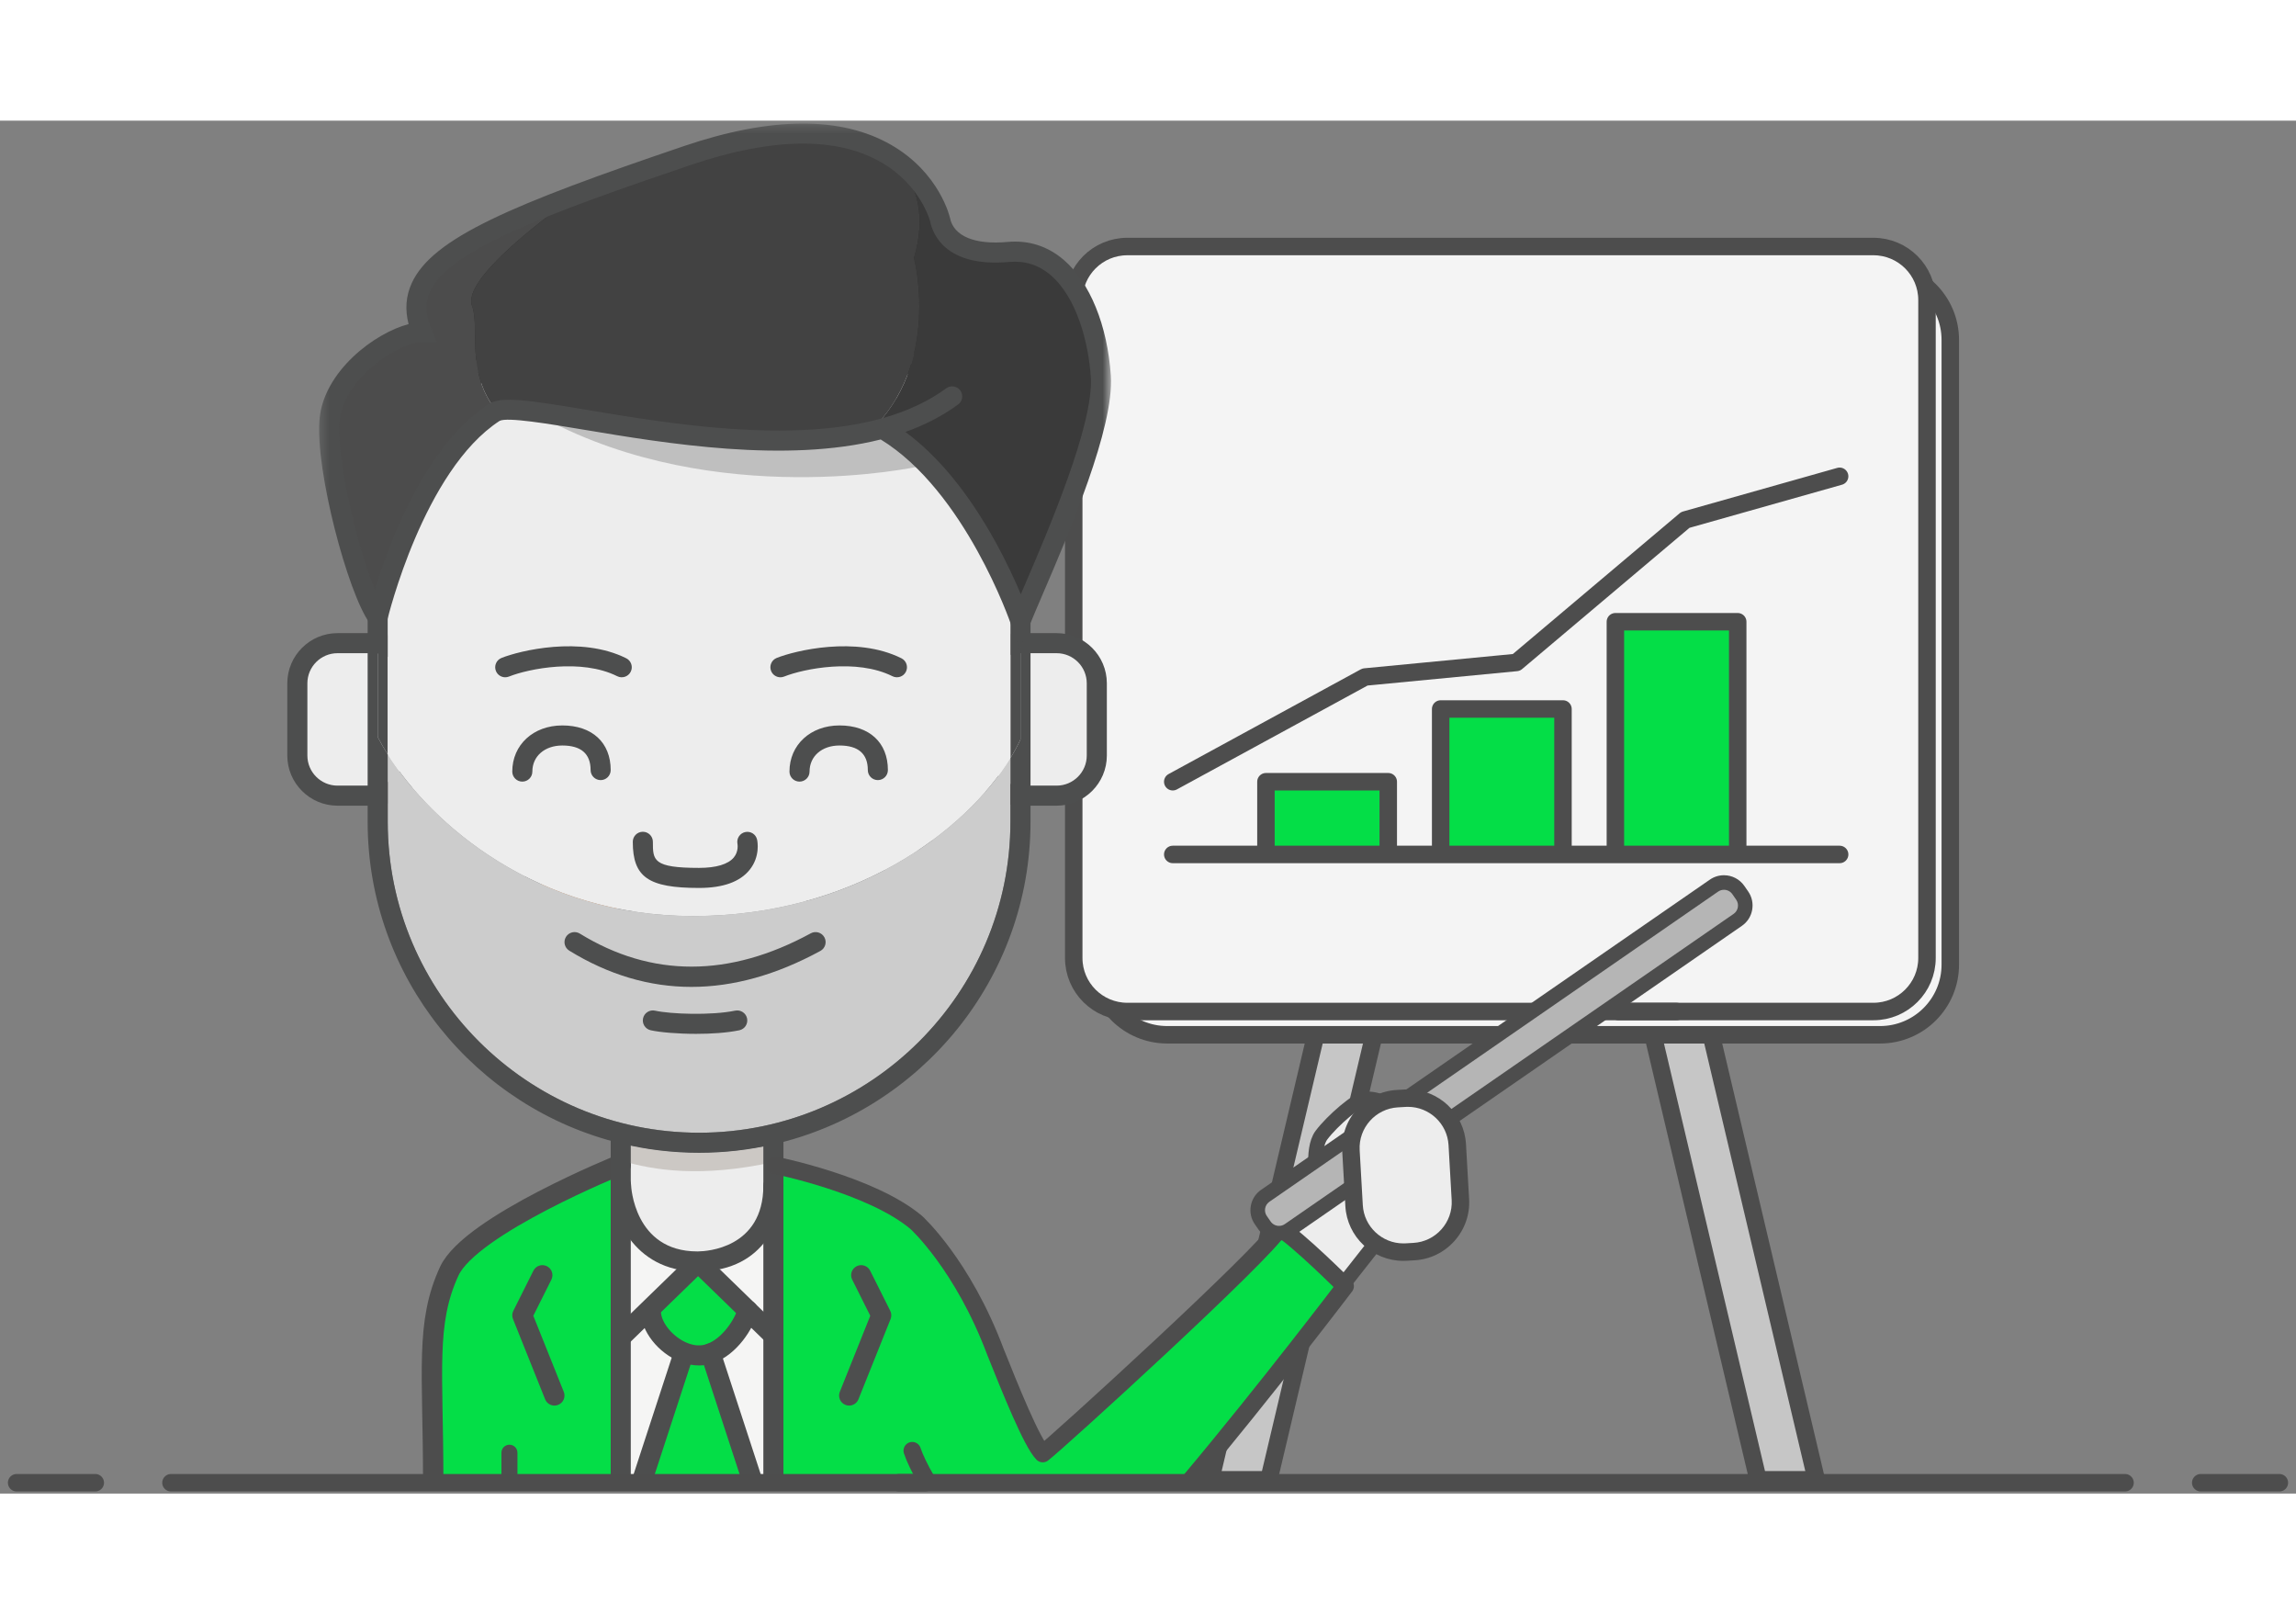 <?xml version="1.0" encoding="UTF-8"?>
<svg width="276px" height="194px" viewBox="0 0 276 165" version="1.1" xmlns="http://www.w3.org/2000/svg" xmlns:xlink="http://www.w3.org/1999/xlink">
    <rect x="0" y="0" width="276" height="165" fill="#808080" stroke="none"/>
    <!-- Generator: Sketch 50.2 (55047) - http://www.bohemiancoding.com/sketch -->
    <title>Group</title>
    <desc>Created with Sketch.</desc>
    <defs>
        <polygon id="path-1" points="0.301 0.255 95.499 0.255 95.499 63.557 0.301 63.557"></polygon>
    </defs>
    <g id="Page-1" stroke="none" stroke-width="1" fill="none" fill-rule="evenodd">
        <g id="Carpool-Flexibility-Copy-8" transform="translate(-329, -132)">
            <g id="Slide-Gallery-Copy">
                <g id="Car-Pool-Flexibility" transform="translate(331, 94)">
                    <g id="Group" transform="translate(0, 38)">
                        <polygon id="Fill-1" fill="#C6C6C6" points="203.037 107.065 216.34 163.347 209.338 163.347 196.036 107.065"></polygon>
                        <polygon id="Stroke-2" stroke="#4D4D4D" stroke-width="2.1" stroke-linecap="round" points="203.037 107.065 216.34 163.347 209.338 163.347 196.036 107.065"></polygon>
                        <polygon id="Fill-4" fill="#C6C6C6" points="156.829 107.065 143.526 163.347 150.528 163.347 163.83 107.065"></polygon>
                        <g id="Group-164" transform="translate(0, 0.095)">
                            <polygon id="Stroke-5" stroke="#4D4D4D" stroke-width="2.1" stroke-linecap="round" points="156.829 106.97 143.526 163.252 150.528 163.252 163.83 106.97"></polygon>
                            <path d="M223.997,109.767 L138.319,109.767 C133.655,109.767 129.874,105.991 129.874,101.333 L129.874,26.262 C129.874,21.604 133.655,17.828 138.319,17.828 L223.997,17.828 C228.662,17.828 232.443,21.604 232.443,26.262 L232.443,101.333 C232.443,105.991 228.662,109.767 223.997,109.767" id="Fill-7" fill="#F4F4F4"></path>
                            <path d="M223.997,109.767 L138.319,109.767 C133.655,109.767 129.874,105.991 129.874,101.333 L129.874,26.262 C129.874,21.604 133.655,17.828 138.319,17.828 L223.997,17.828 C228.662,17.828 232.443,21.604 232.443,26.262 L232.443,101.333 C232.443,105.991 228.662,109.767 223.997,109.767 Z" id="Stroke-9" stroke="#4D4D4D" stroke-width="2.1" stroke-linecap="round"></path>
                            <path d="M223.2,106.97 L133.516,106.97 C129.958,106.97 127.073,104.09 127.073,100.537 L127.073,21.465 C127.073,17.912 129.958,15.032 133.516,15.032 L223.2,15.032 C226.758,15.032 229.642,17.912 229.642,21.465 L229.642,100.537 C229.642,104.09 226.758,106.97 223.2,106.97" id="Fill-11" fill="#F4F4F4"></path>
                            <path d="M223.2,106.97 L133.516,106.97 C129.958,106.97 127.073,104.09 127.073,100.537 L127.073,21.465 C127.073,17.912 129.958,15.032 133.516,15.032 L223.2,15.032 C226.758,15.032 229.642,17.912 229.642,21.465 L229.642,100.537 C229.642,104.09 226.758,106.97 223.2,106.97 Z" id="Stroke-13" stroke="#4D4D4D" stroke-width="2.1" stroke-linecap="round"></path>
                            <path d="M109.068,163.776 L87.341,163.077 L87.341,125.105 C87.341,125.105 100.7,127.073 108.147,132.322 C108.147,132.322 113.709,137.352 117.651,147.85 C119.403,152.224 122.031,158.785 123.346,160.097 C125.098,158.785 150.064,136.04 151.816,132.978 C154.007,134.29 159.701,139.977 159.701,139.977 C159.701,139.977 149.7,153.141 140.393,164.162" id="Fill-15" fill="#04DE47"></path>
                            <path d="M103.562,81.149 L103.562,88.61 C103.562,90.889 101.694,92.753 99.411,92.753 L95.675,92.753 C93.392,92.753 91.524,90.889 91.524,88.61 L91.524,81.149 C91.524,78.867 93.392,77.002 95.675,77.002 L99.411,77.002 C101.694,77.002 103.562,78.867 103.562,81.149" id="Fill-17" fill="#8E5B38"></path>
                            <path d="M95.675,78.038 C93.959,78.038 92.562,79.434 92.562,81.149 L92.562,88.61 C92.562,90.323 93.959,91.717 95.675,91.717 L99.411,91.717 C101.127,91.717 102.524,90.323 102.524,88.61 L102.524,81.149 C102.524,79.434 101.127,78.038 99.411,78.038 L95.675,78.038 Z M99.411,93.79 L95.675,93.79 C92.814,93.79 90.487,91.466 90.487,88.61 L90.487,81.149 C90.487,78.291 92.814,75.966 95.675,75.966 L99.411,75.966 C102.272,75.966 104.599,78.291 104.599,81.149 L104.599,88.61 C104.599,91.466 102.272,93.79 99.411,93.79 Z" id="Fill-19" fill="#4D4E4E"></path>
                            <path d="M109.663,60.891 C109.494,60.891 109.324,60.85 109.165,60.763 C106.388,59.245 102.577,57.011 100.193,54.996 C99.756,54.626 99.702,53.972 100.072,53.535 C100.443,53.098 101.097,53.045 101.534,53.414 C103.291,54.899 106.355,56.864 110.162,58.946 C110.665,59.22 110.849,59.85 110.574,60.352 C110.385,60.696 110.03,60.891 109.663,60.891" id="Fill-21" fill="#4D4E4E"></path>
                            <path d="M109.374,88.194 C109.071,88.194 108.77,88.062 108.565,87.809 L99.433,76.514 C99.074,76.068 99.143,75.416 99.589,75.056 C100.036,74.696 100.688,74.767 101.049,75.212 L110.18,86.507 C110.54,86.952 110.471,87.605 110.025,87.964 C109.833,88.119 109.602,88.194 109.374,88.194" id="Fill-23" fill="#4D4E4E"></path>
                            <path d="M73.26,86.87 L73.26,93.784 C73.26,95.896 71.53,97.624 69.414,97.624 L65.952,97.624 C63.836,97.624 62.105,95.896 62.105,93.784 L62.105,86.87 C62.105,84.758 63.836,83.027 65.952,83.027 L69.414,83.027 C71.53,83.027 73.26,84.758 73.26,86.87" id="Fill-25" fill="#9E6740"></path>
                            <path d="M65.952,83.988 C64.361,83.988 63.067,85.281 63.067,86.87 L63.067,93.784 C63.067,95.372 64.361,96.664 65.952,96.664 L69.414,96.664 C71.005,96.664 72.299,95.372 72.299,93.784 L72.299,86.87 C72.299,85.281 71.005,83.988 69.414,83.988 L65.952,83.988 Z M69.414,98.585 L65.952,98.585 C63.3,98.585 61.143,96.431 61.143,93.784 L61.143,86.87 C61.143,84.222 63.3,82.067 65.952,82.067 L69.414,82.067 C72.065,82.067 74.222,84.222 74.222,86.87 L74.222,93.784 C74.222,96.431 72.065,98.585 69.414,98.585 Z" id="Fill-27" fill="#4D4E4E"></path>
                            <path d="M47.748,67.526 L47.748,76.207 C47.748,78.858 45.575,81.027 42.918,81.027 L38.572,81.027 C35.916,81.027 33.743,78.858 33.743,76.207 L33.743,67.526 C33.743,64.871 35.916,62.702 38.572,62.702 L42.918,62.702 C45.575,62.702 47.748,64.871 47.748,67.526" id="Fill-29" fill="#EDEDED"></path>
                            <path d="M38.572,63.907 C36.575,63.907 34.95,65.531 34.95,67.527 L34.95,76.207 C34.95,78.2 36.575,79.822 38.572,79.822 L42.918,79.822 C44.916,79.822 46.54,78.2 46.54,76.207 L46.54,67.527 C46.54,65.531 44.916,63.907 42.918,63.907 L38.572,63.907 Z M42.918,82.233 L38.572,82.233 C35.244,82.233 32.536,79.529 32.536,76.207 L32.536,67.527 C32.536,64.201 35.244,61.496 38.572,61.496 L42.918,61.496 C46.247,61.496 48.955,64.201 48.955,67.527 L48.955,76.207 C48.955,79.529 46.247,82.233 42.918,82.233 Z" id="Fill-31" fill="#4D4E4E"></path>
                            <path d="M129.845,67.526 L129.845,76.207 C129.845,78.858 127.672,81.027 125.016,81.027 L120.67,81.027 C118.013,81.027 115.84,78.858 115.84,76.207 L115.84,67.526 C115.84,64.871 118.013,62.702 120.67,62.702 L125.016,62.702 C127.672,62.702 129.845,64.871 129.845,67.526" id="Fill-33" fill="#EDEDED"></path>
                            <path d="M120.67,63.907 C118.672,63.907 117.047,65.531 117.047,67.527 L117.047,76.207 C117.047,78.2 118.672,79.822 120.67,79.822 L125.016,79.822 C127.013,79.822 128.638,78.2 128.638,76.207 L128.638,67.527 C128.638,65.531 127.013,63.907 125.016,63.907 L120.67,63.907 Z M125.016,82.233 L120.67,82.233 C117.341,82.233 114.633,79.529 114.633,76.207 L114.633,67.527 C114.633,64.201 117.341,61.496 120.67,61.496 L125.016,61.496 C128.344,61.496 131.053,64.201 131.053,67.527 L131.053,76.207 C131.053,79.529 128.344,82.233 125.016,82.233 Z" id="Fill-35" fill="#4D4E4E"></path>
                            <path d="M90.97,145.891 L90.97,163.252 L88.395,163.252 L83.426,148.047 C85.682,147.222 87.435,144.589 87.879,142.886 L90.97,145.891 Z" id="Fill-37" fill="#F5F5F4"></path>
                            <path d="M90.97,127.889 L90.97,145.891 L87.879,142.886 L82.036,137.211 L82.031,137.003 C89.39,136.902 90.97,130.912 90.97,127.889" id="Fill-39" fill="#F5F5F4"></path>
                            <path d="M90.97,125.395 L90.97,127.889 C90.97,130.912 89.39,136.902 82.031,137.003 C81.963,137.008 81.9,137.008 81.832,137.008 L81.799,137.008 C74.304,136.989 72.657,130.054 72.657,127.845 L72.618,127.845 L72.618,125.395 L72.618,122.82 C75.637,123.558 78.79,123.949 82.036,123.949 C85.107,123.949 88.096,123.601 90.97,122.936 L90.97,125.395 Z" id="Fill-41" fill="#EDEDED"></path>
                            <path d="M83.426,148.047 L88.396,163.252 L75.217,163.252 L80.186,148.047 L80.225,147.946 C80.809,148.172 81.422,148.302 82.036,148.302 C82.514,148.302 82.982,148.211 83.426,148.047" id="Fill-43" fill="#04DE47"></path>
                            <path d="M82.036,137.211 L87.879,142.886 C87.435,144.589 85.682,147.222 83.426,148.047 C82.982,148.211 82.514,148.302 82.036,148.302 C81.422,148.302 80.809,148.172 80.224,147.946 C78.042,147.097 76.24,144.898 76.24,142.998 L76.043,142.795 L81.794,137.211 L81.799,137.008 L81.833,137.008 C81.9,137.008 81.963,137.008 82.03,137.003 L82.036,137.211 Z" id="Fill-45" fill="#04DE47"></path>
                            <path d="M81.799,137.008 L81.794,137.211 L76.043,142.795 L72.86,145.891 L72.618,145.891 L72.618,127.845 L72.657,127.845 C72.657,130.054 74.304,136.989 81.799,137.008" id="Fill-47" fill="#F5F5F4"></path>
                            <path d="M80.224,147.946 L80.186,148.047 L75.216,163.252 L72.618,163.252 L72.618,145.891 L72.86,145.891 L76.043,142.795 L76.24,142.998 C76.24,144.898 78.042,147.097 80.224,147.946" id="Fill-49" fill="#F5F5F4"></path>
                            <path d="M72.618,145.891 L72.618,163.252 L50.076,163.252 C50.076,150.231 49.11,144.444 52.007,138.175 C54.567,132.639 72.532,125.395 72.532,125.395 L72.618,125.395 L72.618,127.845 L72.618,145.891 Z" id="Fill-51" fill="#04DE47"></path>
                            <g id="Group-56" transform="translate(49.709, 125.148)">
                                <path d="M0.366,38.104 C0.366,25.083 -0.599,19.296 2.298,13.027 C4.857,7.491 22.822,0.247 22.822,0.247 L22.909,0.247" id="Fill-53" fill="#04DE47"></path>
                                <path d="M0.366,38.104 C0.366,25.083 -0.599,19.296 2.298,13.027 C4.857,7.491 22.822,0.247 22.822,0.247 L22.909,0.247" id="Stroke-55" stroke="#4D4D4D" stroke-width="2.45" stroke-linecap="round" stroke-linejoin="round"></path>
                            </g>
                            <path d="M108.5,31.694 C101.43,24.634 92.027,20.747 82.036,20.747 C61.4,20.747 44.609,37.515 44.609,58.121 L44.609,76.07 C44.155,75.352 43.749,74.653 43.401,73.978 L43.401,58.121 C43.401,36.815 60.7,19.541 82.036,19.541 C92.703,19.541 102.362,23.862 109.355,30.84 C116.343,37.823 120.67,47.468 120.67,58.121 L120.67,74.282 C120.327,75.01 119.926,75.752 119.462,76.5 L119.462,58.121 C119.462,48.143 115.57,38.754 108.5,31.694" id="Fill-57" fill="#4D4E4E"></path>
                            <path d="M48.714,25.328 C45.333,17.13 54.992,12.789 80.587,4.109 C106.182,-4.572 110.823,10.88 111.011,11.825 C111.494,14.236 113.909,16.165 119.221,15.683 C126.45,15.027 129.845,23.399 130.328,30.633 C130.811,37.867 122.601,55.165 120.67,60.05 C120.67,60.05 115.116,43.596 104.371,37.114 L104.298,36.859 C86.57,41.773 60.598,32.904 57.406,34.973 C47.748,41.242 43.401,59.568 43.401,59.568 C40.905,56.125 37.124,41.725 37.606,35.938 C38.089,30.15 45.333,25.328 48.714,25.328" id="Fill-59" fill="#30302F"></path>
                            <path d="M82.036,123.949 C78.79,123.949 75.637,123.558 72.619,122.82 L72.619,124.879 C76.633,126.084 82.33,126.951 90.97,125.065 L90.97,122.936 C88.096,123.602 85.107,123.949 82.036,123.949" id="Fill-61" fill="#CCC8C4"></path>
                            <path d="M59.239,164.492 C58.708,164.492 58.277,164.062 58.277,163.531 L58.277,159.993 C58.277,159.463 58.708,159.033 59.239,159.033 C59.771,159.033 60.201,159.463 60.201,159.993 L60.201,163.531 C60.201,164.062 59.771,164.492 59.239,164.492" id="Fill-63" fill="#4D4E4E"></path>
                            <path d="M111.494,138.175 C114.392,144.444 113.426,150.231 113.426,163.252 L90.969,163.252 L90.969,145.891 L90.969,127.888 L90.969,125.395 C90.969,125.395 108.934,132.639 111.494,138.175" id="Fill-65" fill="#04DE47"></path>
                            <path d="M90.97,164.458 C90.303,164.458 89.762,163.918 89.762,163.252 L89.762,121.861 C89.762,121.194 90.303,120.655 90.97,120.655 C91.636,120.655 92.177,121.194 92.177,121.861 L92.177,163.252 C92.177,163.918 91.636,164.458 90.97,164.458" id="Fill-67" fill="#4D4E4E"></path>
                            <path d="M72.618,164.458 C71.952,164.458 71.411,163.918 71.411,163.252 L71.411,121.861 C71.411,121.194 71.952,120.655 72.618,120.655 C73.285,120.655 73.826,121.194 73.826,121.861 L73.826,163.252 C73.826,163.918 73.285,164.458 72.618,164.458" id="Fill-69" fill="#4D4E4E"></path>
                            <path d="M64.651,154.331 C64.171,154.331 63.718,154.044 63.529,153.573 L59.666,143.928 C59.538,143.608 59.553,143.249 59.707,142.94 L62.121,138.118 C62.42,137.522 63.144,137.281 63.741,137.579 C64.337,137.877 64.579,138.601 64.281,139.197 L62.109,143.535 L65.771,152.677 C66.019,153.295 65.717,153.997 65.098,154.244 C64.951,154.303 64.8,154.331 64.651,154.331" id="Fill-71" fill="#4D4E4E"></path>
                            <path d="M81.833,138.214 C73.979,138.193 71.45,131.22 71.45,127.845 C71.45,127.179 71.99,126.64 72.657,126.64 C73.324,126.64 73.864,127.179 73.864,127.845 C73.864,127.925 74.205,135.783 81.802,135.803 C81.808,135.8 81.853,135.803 81.873,135.803 C81.9,135.803 81.921,135.802 81.943,135.801 C81.967,135.799 81.99,135.798 82.014,135.797 C82.807,135.787 89.762,135.472 89.762,127.889 C89.762,127.223 90.303,126.683 90.97,126.683 C91.637,126.683 92.177,127.223 92.177,127.889 C92.177,131.665 90.049,138.082 82.078,138.208 C81.995,138.213 81.917,138.214 81.833,138.214" id="Fill-73" fill="#4D4E4E"></path>
                            <path d="M72.86,147.097 C72.546,147.097 72.232,146.975 71.995,146.733 C71.53,146.255 71.54,145.492 72.018,145.028 L80.952,136.346 C81.43,135.882 82.195,135.892 82.66,136.37 C83.124,136.848 83.114,137.611 82.636,138.075 L73.702,146.755 C73.468,146.983 73.164,147.097 72.86,147.097" id="Fill-75" fill="#4D4E4E"></path>
                            <path d="M82.036,149.508 C81.294,149.508 80.538,149.36 79.787,149.069 C77.121,148.032 75.033,145.366 75.033,142.997 C75.033,142.332 75.574,141.792 76.24,141.792 C76.907,141.792 77.448,142.332 77.448,142.997 C77.448,144.369 78.95,146.156 80.663,146.822 C81.473,147.136 82.235,147.201 83.008,146.916 C84.84,146.246 86.359,143.929 86.71,142.583 C86.878,141.939 87.537,141.554 88.184,141.72 C88.828,141.888 89.216,142.547 89.047,143.191 C88.558,145.066 86.619,148.163 83.841,149.179 C83.251,149.397 82.642,149.508 82.036,149.508" id="Fill-77" fill="#4D4E4E"></path>
                            <path d="M88.396,164.458 C87.887,164.458 87.414,164.135 87.248,163.626 L82.278,148.421 C82.072,147.788 82.418,147.107 83.052,146.901 C83.684,146.695 84.367,147.04 84.574,147.673 L89.543,162.878 C89.75,163.511 89.404,164.191 88.77,164.398 C88.646,164.439 88.52,164.458 88.396,164.458" id="Fill-79" fill="#4D4E4E"></path>
                            <path d="M90.97,147.097 C90.666,147.097 90.362,146.983 90.128,146.755 L81.194,138.075 C80.716,137.61 80.705,136.847 81.17,136.37 C81.635,135.892 82.399,135.882 82.877,136.346 L91.812,145.027 C92.29,145.492 92.3,146.255 91.835,146.732 C91.598,146.974 91.284,147.097 90.97,147.097" id="Fill-81" fill="#4D4E4E"></path>
                            <path d="M75.217,164.458 C75.093,164.458 74.967,164.439 74.842,164.398 C74.208,164.191 73.862,163.511 74.069,162.878 L79.038,147.673 C79.245,147.04 79.925,146.694 80.56,146.901 C81.194,147.107 81.54,147.788 81.334,148.421 L76.364,163.626 C76.198,164.135 75.725,164.458 75.217,164.458" id="Fill-83" fill="#4D4E4E"></path>
                            <path d="M119.462,76.5 L119.462,84.163 C119.462,104.769 102.671,121.537 82.036,121.537 C61.4,121.537 44.609,104.769 44.609,84.163 L44.609,76.071 C49.95,84.49 62.511,95.496 81.311,95.496 C100.488,95.496 114.025,85.368 119.462,76.5" id="Fill-85" fill="#CCCCCC"></path>
                            <path d="M119.462,58.121 L119.462,76.5 C114.025,85.368 100.488,95.496 81.311,95.496 C62.511,95.496 49.95,84.491 44.609,76.07 L44.609,58.121 C44.609,37.515 61.4,20.747 82.036,20.747 C92.027,20.747 101.43,24.634 108.5,31.694 C115.57,38.754 119.462,48.144 119.462,58.121" id="Fill-87" fill="#EDEDED"></path>
                            <path d="M120.67,74.281 C120.327,75.01 119.926,75.753 119.462,76.5 L119.462,84.163 C119.462,104.769 102.671,121.538 82.036,121.538 C61.4,121.538 44.609,104.769 44.609,84.163 L44.609,76.071 C44.155,75.352 43.749,74.653 43.401,73.977 L43.401,58.121 C43.401,36.815 60.7,19.541 82.036,19.541 C92.703,19.541 102.362,23.862 109.355,30.84 C116.343,37.823 120.67,47.468 120.67,58.121 L120.67,74.281 Z M110.209,29.987 C102.68,22.473 92.674,18.335 82.036,18.335 C60.067,18.335 42.194,36.184 42.194,58.121 L42.194,84.163 C42.194,102.86 55.18,118.591 72.618,122.82 C75.637,123.558 78.79,123.949 82.036,123.949 C85.107,123.949 88.096,123.601 90.969,122.936 C108.649,118.88 121.877,103.033 121.877,84.163 L121.877,58.121 C121.877,47.497 117.733,37.505 110.209,29.987 Z" id="Fill-89" fill="#4D4E4E"></path>
                            <path d="M81.114,104.012 C76.061,104.012 71.156,102.56 66.432,99.657 C65.864,99.308 65.687,98.565 66.037,97.998 C66.386,97.432 67.13,97.254 67.698,97.604 C76.335,102.912 85.678,102.901 95.462,97.572 C96.047,97.252 96.781,97.469 97.1,98.053 C97.419,98.637 97.204,99.37 96.618,99.689 C91.328,102.57 86.148,104.012 81.114,104.012" id="Fill-91" fill="#4D4E4E"></path>
                            <path d="M82.036,92.12 C75.929,92.12 74.067,90.824 74.067,86.574 C74.067,85.908 74.608,85.368 75.275,85.368 C75.941,85.368 76.482,85.908 76.482,86.574 C76.482,88.791 76.482,89.709 82.036,89.709 C84.087,89.709 85.53,89.275 86.21,88.456 C86.814,87.727 86.655,86.856 86.649,86.819 C86.525,86.172 86.942,85.536 87.588,85.403 C88.233,85.267 88.866,85.669 89.009,86.313 C89.054,86.514 89.409,88.326 88.112,89.942 C86.951,91.387 84.906,92.12 82.036,92.12" id="Fill-93" fill="#4D4E4E"></path>
                            <path d="M58.735,66.802 C58.256,66.802 57.802,66.515 57.613,66.044 C57.366,65.426 57.667,64.724 58.286,64.477 C60.435,63.618 67.803,61.783 73.279,64.518 C73.875,64.815 74.117,65.539 73.819,66.135 C73.52,66.731 72.796,66.972 72.199,66.675 C67.864,64.509 61.557,65.768 59.183,66.715 C59.036,66.774 58.884,66.802 58.735,66.802" id="Fill-95" fill="#4D4E4E"></path>
                            <path d="M91.815,66.802 C91.336,66.802 90.882,66.515 90.694,66.044 C90.446,65.426 90.748,64.724 91.366,64.477 C93.516,63.618 100.883,61.783 106.36,64.518 C106.956,64.815 107.197,65.539 106.9,66.135 C106.601,66.731 105.876,66.972 105.28,66.675 C100.944,64.509 94.637,65.768 92.263,66.715 C92.116,66.774 91.964,66.802 91.815,66.802" id="Fill-97" fill="#4D4E4E"></path>
                            <path d="M108.355,41.483 C108.355,41.483 84.208,46.788 63.443,35.697 C42.677,24.605 103.043,31.838 103.043,31.838 L110.769,36.179 L108.355,41.483 Z" id="Fill-99" fill="#BFBFBF"></path>
                            <path d="M94.109,79.34 C93.442,79.34 92.901,78.801 92.901,78.135 C92.901,74.921 95.431,72.589 98.917,72.589 C102.504,72.589 104.733,74.644 104.733,77.954 C104.733,78.62 104.193,79.159 103.526,79.159 C102.859,79.159 102.319,78.62 102.319,77.954 C102.319,75.994 101.175,75 98.917,75 C96.797,75 95.316,76.289 95.316,78.135 C95.316,78.801 94.775,79.34 94.109,79.34" id="Fill-101" fill="#4D4E4E"></path>
                            <path d="M60.787,79.34 C60.12,79.34 59.58,78.801 59.58,78.135 C59.58,74.921 62.11,72.589 65.595,72.589 C69.183,72.589 71.411,74.644 71.411,77.954 C71.411,78.62 70.871,79.159 70.204,79.159 C69.537,79.159 68.996,78.62 68.996,77.954 C68.996,75.994 67.852,75 65.595,75 C63.475,75 61.994,76.289 61.994,78.135 C61.994,78.801 61.454,79.34 60.787,79.34" id="Fill-103" fill="#4D4E4E"></path>
                            <path d="M81.685,109.655 C79.463,109.655 77.352,109.473 76.221,109.223 C75.57,109.079 75.159,108.435 75.303,107.785 C75.447,107.135 76.091,106.724 76.743,106.868 C78.617,107.283 83.489,107.463 86.378,106.865 C87.03,106.735 87.67,107.148 87.805,107.8 C87.941,108.453 87.521,109.091 86.869,109.226 C85.385,109.533 83.499,109.655 81.685,109.655" id="Fill-105" fill="#4D4E4E"></path>
                            <path d="M67.373,8.768 C51.718,14.635 45.995,18.735 48.713,25.328 C45.333,25.328 38.089,30.151 37.606,35.937 C37.124,41.725 40.905,56.125 43.401,59.568 C43.401,59.568 47.748,41.242 57.406,34.973 C57.492,34.917 57.597,34.871 57.715,34.831 C53.896,30.118 55.715,24.764 54.75,22.194 C53.804,19.675 59.446,14.484 67.373,8.768" id="Fill-107" fill="#4C4C4C"></path>
                            <path d="M107.872,16.406 C109.355,11.327 108.234,7.827 106.02,4.846 C101.757,1.666 94.088,-0.47 80.587,4.109 C75.575,5.809 71.184,7.34 67.373,8.768 C59.446,14.484 53.805,19.675 54.75,22.194 C55.716,24.764 53.896,30.118 57.715,34.831 C61.847,33.421 85.396,41.099 102.545,37.293 C111.226,29.145 107.872,16.406 107.872,16.406" id="Fill-109" fill="#424242"></path>
                            <path d="M104.371,37.114 C115.116,43.596 120.67,60.05 120.67,60.05 C122.601,55.165 130.811,37.867 130.328,30.633 C129.845,23.399 126.45,15.027 119.221,15.683 C113.909,16.165 111.494,14.236 111.011,11.825 C110.922,11.378 109.837,7.694 106.02,4.846 C108.234,7.827 109.355,11.327 107.872,16.406 C107.872,16.406 111.226,29.145 102.545,37.294 C103.137,37.163 103.722,37.018 104.298,36.859 L104.371,37.114 Z" id="Fill-111" fill="#3A3A3A"></path>
                            <g id="Group-115" transform="translate(36.057, 0)">
                                <mask id="mask-2" fill="white">
                                    <use xlink:href="#path-1"></use>
                                </mask>
                                <g id="Clip-114"></g>
                                <path d="M70.784,37.318 C74.707,40.21 78.321,44.609 81.549,50.428 C82.92,52.901 83.956,55.159 84.656,56.825 C84.779,56.537 84.909,56.236 85.043,55.922 C87.98,49.089 93.444,36.372 93.067,30.713 C92.789,26.546 91.372,21.139 88.233,18.461 C86.807,17.245 85.139,16.715 83.274,16.884 C75.489,17.591 74.033,13.371 73.77,12.061 C73.762,12.019 72.644,7.625 67.807,4.874 C62.41,1.803 54.709,1.93 44.918,5.25 C28.042,10.974 15.918,15.414 13.634,20.437 C13.03,21.765 13.074,23.173 13.774,24.869 L14.46,26.534 L12.657,26.534 C9.734,26.534 3.171,31.03 2.753,36.038 C2.377,40.54 4.838,50.967 7.007,56.274 C8.712,50.687 13.071,38.909 20.692,33.962 C22.188,32.992 25.436,33.484 32.64,34.688 C42.308,36.304 56.919,38.746 67.918,35.697 C70.944,34.858 73.558,33.639 75.687,32.073 C76.224,31.678 76.981,31.793 77.375,32.329 C77.771,32.865 77.656,33.62 77.119,34.015 C75.298,35.354 73.174,36.461 70.784,37.318 Z M84.525,63.557 L83.469,60.436 C83.415,60.276 77.967,44.446 67.812,38.22 C56.404,41.105 41.906,38.682 32.241,37.066 C27.864,36.334 22.903,35.505 21.999,35.989 C12.871,41.915 8.562,59.668 8.52,59.846 L7.911,62.405 L6.367,60.275 C3.75,56.666 -0.163,41.942 0.347,35.838 C0.832,30.021 6.993,25.418 11.059,24.354 C10.609,22.598 10.735,20.979 11.435,19.44 C13.911,13.997 23.526,9.959 44.142,2.967 C54.665,-0.602 63.057,-0.649 69.085,2.826 C74.919,6.19 76.128,11.537 76.139,11.59 C76.579,13.786 79.102,14.841 83.055,14.482 C85.592,14.252 87.861,14.974 89.801,16.627 C92.952,19.315 95.073,24.52 95.476,30.552 C95.892,36.791 90.49,49.362 87.262,56.872 C86.624,58.358 86.073,59.641 85.736,60.493 L84.525,63.557 Z" id="Fill-113" fill="#4D4E4E" mask="url(#mask-2)"></path>
                            </g>
                            <path d="M253.447,163.602 L106.069,163.602" id="Stroke-116" stroke="#4D4D4D" stroke-width="2.1" stroke-linecap="round"></path>
                            <path d="M109.22,163.602 L18.553,163.602" id="Stroke-118" stroke="#4D4D4D" stroke-width="2.1" stroke-linecap="round"></path>
                            <path d="M9.452,163.602 L-7.001287e-05,163.602" id="Stroke-120" stroke="#4D4D4D" stroke-width="2.1" stroke-linecap="round"></path>
                            <path d="M272,163.602 L262.548,163.602" id="Stroke-122" stroke="#4D4D4D" stroke-width="2.1" stroke-linecap="round"></path>
                            <g id="Group-127" transform="translate(151.928, 117.108)">
                                <path d="M0.06,15.979 L4.486,10.84 C4.486,10.84 3.61,6.466 4.924,4.717 C6.238,2.967 9.304,0.343 10.18,0.343 C12.808,0.343 12.808,1.655 13.247,2.092 C13.685,2.529 15.437,11.278 15.437,11.278 L14.999,15.214 L12.37,16.527 L7.552,22.65" id="Fill-124" fill="#EDEDED"></path>
                                <path d="M0.06,15.979 L4.486,10.84 C4.486,10.84 3.61,6.466 4.924,4.717 C6.238,2.967 9.304,0.343 10.18,0.343 C12.808,0.343 12.808,1.655 13.247,2.092 C13.685,2.529 15.437,11.278 15.437,11.278 L14.999,15.214 L12.37,16.527 L7.552,22.65" id="Stroke-126" stroke="#4D4D4D" stroke-width="1.75" stroke-linecap="round" stroke-linejoin="round"></path>
                            </g>
                            <path d="M109.342,163.252 C108.554,161.883 107.967,160.672 107.66,159.749" id="Stroke-128" stroke="#4D4D4D" stroke-width="2.1" stroke-linecap="round" stroke-linejoin="round"></path>
                            <path d="M91.191,125.457 C91.191,125.457 102.746,127.77 108.147,132.324 C108.147,132.324 113.71,137.354 117.652,147.851 C119.404,152.225 122.032,158.787 123.346,160.099 C125.098,158.787 150.065,136.041 151.817,132.98 C154.007,134.292 159.701,139.978 159.701,139.978 C159.701,139.978 150.096,152.619 140.954,163.497" id="Stroke-130" stroke="#4D4D4D" stroke-width="2.1" stroke-linecap="round" stroke-linejoin="round"></path>
                            <path d="M151.753,133.608 C151.061,133.608 150.415,133.271 150.024,132.706 L149.56,132.037 C148.901,131.086 149.14,129.777 150.092,129.119 L204.041,91.838 C204.393,91.595 204.805,91.466 205.234,91.466 C205.925,91.466 206.572,91.804 206.964,92.369 L207.427,93.037 C207.745,93.497 207.865,94.054 207.765,94.606 C207.664,95.158 207.355,95.637 206.895,95.955 L152.945,133.237 C152.594,133.48 152.182,133.608 151.753,133.608" id="Fill-132" fill="#B5B5B5"></path>
                            <path d="M205.234,90.592 L205.234,90.592 C204.627,90.592 204.042,90.774 203.543,91.119 L149.594,128.4 C148.942,128.851 148.504,129.53 148.362,130.312 C148.219,131.094 148.389,131.883 148.84,132.535 L149.304,133.203 C149.859,134.004 150.775,134.482 151.753,134.482 C152.36,134.482 152.945,134.3 153.444,133.955 L207.393,96.674 C208.045,96.223 208.483,95.544 208.625,94.763 C208.768,93.981 208.598,93.192 208.147,92.54 L207.683,91.872 C207.128,91.07 206.212,90.592 205.234,90.592 M205.234,92.34 C205.623,92.34 206.007,92.524 206.244,92.866 L206.707,93.534 C207.091,94.088 206.951,94.854 206.397,95.237 L152.447,132.518 C152.236,132.664 151.993,132.734 151.753,132.734 C151.364,132.734 150.98,132.55 150.743,132.208 L150.28,131.54 C149.897,130.987 150.036,130.22 150.59,129.838 L204.54,92.556 C204.751,92.41 204.994,92.34 205.234,92.34" id="Fill-134" fill="#4D4D4D"></path>
                            <path d="M166.694,135.888 C163.552,135.888 160.951,133.434 160.773,130.301 L160.396,123.692 C160.307,122.117 160.839,120.599 161.897,119.415 C162.954,118.232 164.405,117.531 165.981,117.441 L166.918,117.388 C167.031,117.382 167.143,117.379 167.255,117.379 C170.397,117.379 172.998,119.833 173.177,122.966 L173.553,129.575 C173.643,131.149 173.11,132.668 172.053,133.852 C170.995,135.035 169.545,135.736 167.968,135.825 L167.032,135.879 C166.919,135.885 166.806,135.888 166.694,135.888" id="Fill-136" fill="#EDEDED"></path>
                            <path d="M167.256,116.33 L167.255,116.33 C167.124,116.33 166.991,116.334 166.858,116.341 L165.921,116.395 C164.065,116.5 162.357,117.325 161.113,118.717 C159.869,120.11 159.242,121.898 159.348,123.751 L159.724,130.361 C159.934,134.049 162.996,136.937 166.694,136.937 C166.826,136.937 166.958,136.933 167.091,136.926 L168.028,136.872 C169.884,136.767 171.592,135.942 172.836,134.55 C174.08,133.158 174.707,131.369 174.601,129.516 L174.225,122.906 C174.015,119.219 170.954,116.33 167.256,116.33 M167.255,118.427 C169.816,118.427 171.981,120.442 172.128,123.025 L172.504,129.635 C172.657,132.312 170.589,134.626 167.908,134.778 L166.972,134.832 C166.879,134.837 166.786,134.839 166.694,134.839 C164.133,134.839 161.968,132.826 161.821,130.242 L161.444,123.632 C161.292,120.955 163.36,118.641 166.041,118.489 L166.977,118.435 C167.07,118.43 167.163,118.427 167.255,118.427" id="Fill-138" fill="#4D4D4D"></path>
                            <path d="M100.072,154.331 C99.923,154.331 99.771,154.303 99.624,154.244 C99.005,153.997 98.704,153.295 98.952,152.677 L102.614,143.535 L100.442,139.197 C100.143,138.601 100.385,137.877 100.981,137.579 C101.578,137.281 102.303,137.523 102.601,138.118 L105.016,142.94 C105.17,143.249 105.185,143.608 105.057,143.928 L101.193,153.573 C101.005,154.044 100.551,154.331 100.072,154.331" id="Fill-140" fill="#4D4E4E"></path>
                            <g id="Group-145" transform="translate(150.178, 79.354)">
                                <polyline id="Fill-142" fill="#04DE47" points="14.703 8.491 14.703 0 -7.001287e-05 0 -7.001287e-05 8.412"></polyline>
                                <polyline id="Stroke-144" stroke="#4D4D4D" stroke-width="2.1" stroke-linecap="round" stroke-linejoin="round" points="14.703 8.491 14.703 0 -7.001287e-05 0 -7.001287e-05 8.412"></polyline>
                            </g>
                            <g id="Group-149" transform="translate(171.181, 70.614)">
                                <polyline id="Fill-146" fill="#04DE47" points="14.703 17.23 14.703 0 -7.001287e-05 0 -7.001287e-05 17.073"></polyline>
                                <polyline id="Stroke-148" stroke="#4D4D4D" stroke-width="2.1" stroke-linecap="round" stroke-linejoin="round" points="14.703 17.23 14.703 0 -7.001287e-05 0 -7.001287e-05 17.073"></polyline>
                            </g>
                            <g id="Group-153" transform="translate(192.185, 60.127)">
                                <polyline id="Fill-150" fill="#04DE47" points="14.703 27.718 14.703 0 -7.001287e-05 0 -7.001287e-05 27.467"></polyline>
                                <polyline id="Stroke-152" stroke="#4D4D4D" stroke-width="2.1" stroke-linecap="round" stroke-linejoin="round" points="14.703 27.718 14.703 0 -7.001287e-05 0 -7.001287e-05 27.467"></polyline>
                            </g>
                            <g id="Group-157" transform="translate(138.976, 88.093)">
                                <polyline id="Fill-154" fill="#F4F4F4" points="-7.001287e-05 -3.5e-05 11.786 -3.5e-05 80.165 -3.5e-05"></polyline>
                                <polyline id="Stroke-156" stroke="#4D4D4D" stroke-width="2.1" stroke-linecap="round" points="-7.001287e-05 -3.5e-05 11.786 -3.5e-05 80.165 -3.5e-05"></polyline>
                            </g>
                            <polyline id="Stroke-158" stroke="#4D4D4D" stroke-width="2.1" stroke-linecap="round" stroke-linejoin="round" points="138.975 79.354 162.08 66.769 180.283 65.021 200.587 47.892 219.14 42.648"></polyline>
                            <g id="Group-163" transform="translate(192.535, 106.97)">
                                <path d="M7.001,-3.5e-05 L-7.001287e-05,-3.5e-05" id="Fill-160" fill="#F4F4F4"></path>
                                <path d="M7.001,-3.5e-05 L-7.001287e-05,-3.5e-05" id="Stroke-162" stroke="#4D4D4D" stroke-width="2.1" stroke-linecap="round"></path>
                            </g>
                        </g>
                    </g>
                </g>
            </g>
        </g>
    </g>
</svg>